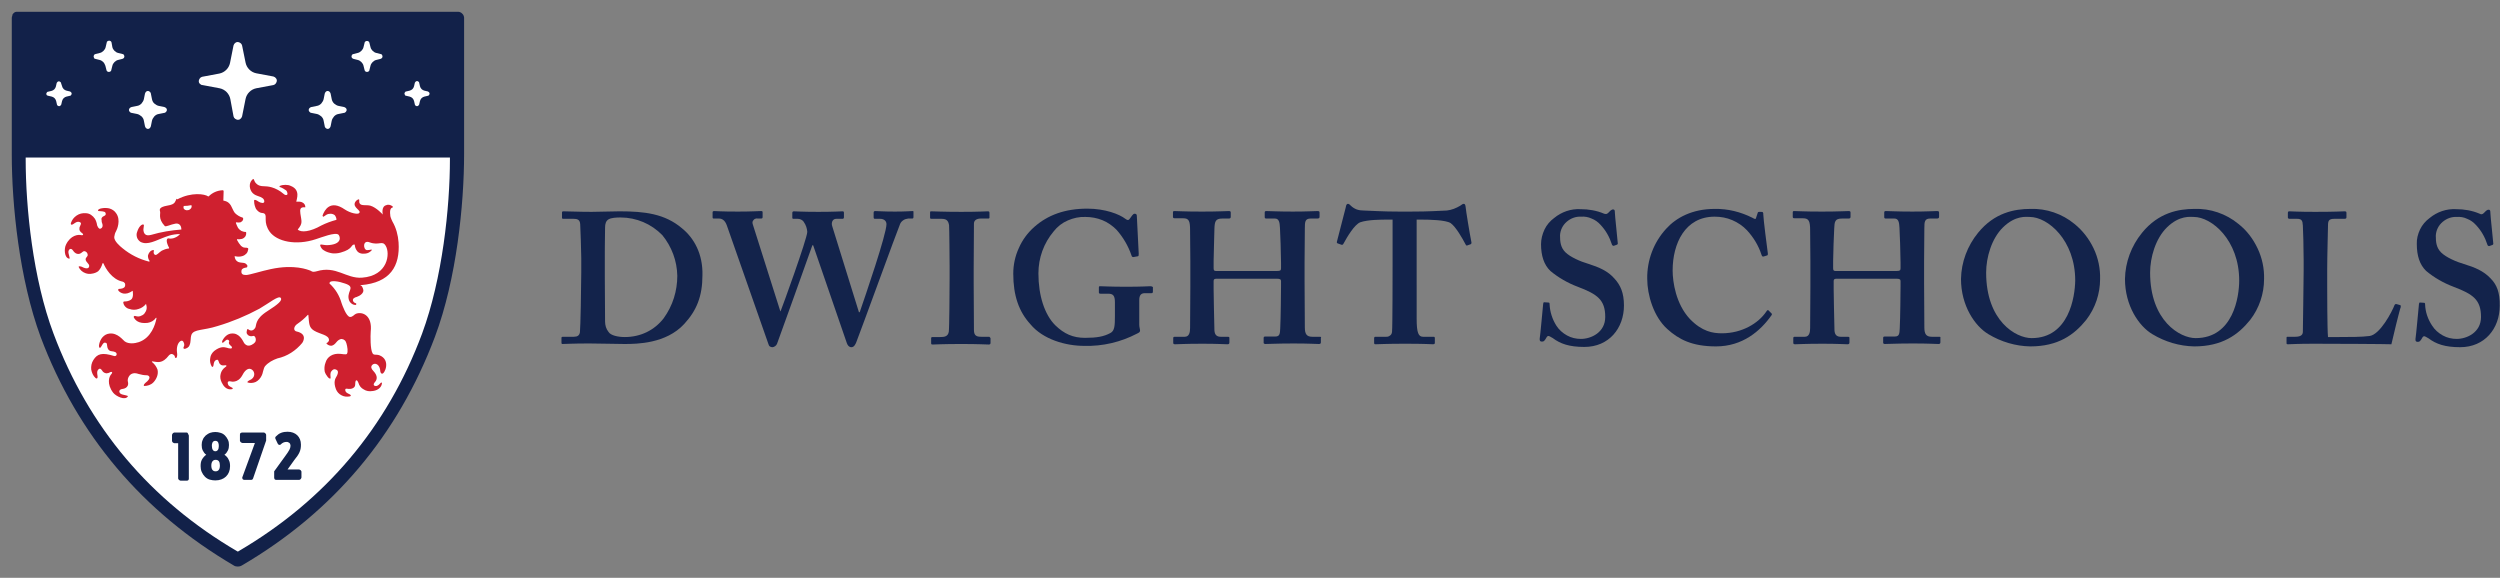 <?xml version="1.0" encoding="utf-8"?>
<!-- Generator: Adobe Illustrator 27.4.0, SVG Export Plug-In . SVG Version: 6.00 Build 0)  -->
<svg version="1.1" id="Layer_3" xmlns="http://www.w3.org/2000/svg" xmlns:xlink="http://www.w3.org/1999/xlink" x="0px" y="0px"
	 viewBox="0 0 934.6 216" style="enable-background:new 0 0 934.6 216;" xml:space="preserve">
<rect x="0" y="0" width="934.6" height="216" fill="#808080" stroke="none"/>
<style type="text/css">
	.st0{fill:#13234B;}
	.st1{fill:#122149;}
	.st2{fill:#FFFFFF;}
	.st3{fill:#CF202F;}
</style>
<g>
	<path class="st0" d="M254.9,85.3c-6.4-5.4-13.9-6.3-23.3-6.3c-3.5,0-7,0.2-10.4,0.2c-4.9,0-8.5-0.2-10.5-0.2
		c-0.4,0-0.6,0.1-0.6,0.4v1.9c0,0.1,0,0.1,0,0.2c0,0.1,0.1,0.1,0.1,0.2c0.1,0,0.1,0.1,0.2,0.1c0.1,0,0.1,0,0.2,0h3.8
		c1.4,0,2.4,0.3,2.5,2c0.1,1,0.4,10.9,0.4,12.7v5.3c0,5.3-0.3,21-0.5,22.4c-0.2,1.2-0.9,1.7-2.3,1.7h-4c-0.4,0-0.6,0.1-0.6,0.4v1.7
		c0,0.5,0.1,0.6,0.4,0.6c1,0,3.8-0.2,9.9-0.2c3.5,0,10.6,0.2,13.2,0.2c4.7,0,15.6-0.1,22.4-7.5c4.6-5,6.8-10.3,6.8-18.2
		C262.8,95,259.5,89,254.9,85.3z M248.1,119c-1.7,2.2-3.9,4-6.4,5.2c-2.5,1.2-5.3,1.8-8.1,1.8c-2.6,0-5.3-0.6-6.1-1.9
		c-0.9-1.1-1.3-2.5-1.3-3.9c0-4.3-0.1-16.2-0.1-17v-5c0-1.1,0-10.2,0.1-13.1c0-1.4,0.3-2.5,1.3-3.1c1-0.6,2.9-0.7,4.5-0.7
		c5.9,0,11.5,2.4,15.6,6.6c3.5,4.3,5.5,9.6,5.6,15.2C253.2,108.8,251.5,114.3,248.1,119z"/>
	<path class="st0" d="M341.2,78.9c-0.6,0-2.7,0.2-6.6,0.2c-4.3,0-6.7-0.2-7.4-0.2c-0.4,0-0.6,0.2-0.6,0.6v1.7c0,0.4,0.1,0.6,0.5,0.6
		h1.9c1.7,0,2.4,1,2.4,2c0,3.8-7.9,26.8-10,32.9h-0.3l-10-32.2c-0.4-1.2,0.1-2.7,1.5-2.7h2.4c0.3,0,0.5-0.2,0.5-0.6v-1.6
		c0-0.4-0.1-0.6-0.5-0.6c-0.6,0-3.3,0.2-9.1,0.2c-5.8,0-8.5-0.2-9.1-0.2c-0.4,0-0.6,0.2-0.6,0.6v1.7c0,0.1,0,0.1,0,0.2
		c0,0.1,0.1,0.1,0.1,0.2c0,0,0.1,0.1,0.2,0.1c0.1,0,0.1,0,0.2,0h1.5c0.5,0,0.9,0.1,1.3,0.3c0.4,0.2,0.8,0.5,1,0.9
		c0.8,1.1,1.2,2.4,1.3,3.7c-0.1,2.7-9.4,28.3-10,29.7l-0.1-0.1l-10.2-32.2c-0.1-0.3-0.2-0.6-0.2-0.9c0-0.3,0.1-0.6,0.3-0.8
		c0.2-0.3,0.4-0.5,0.7-0.6c0.3-0.1,0.6-0.2,0.9-0.1h1.3c0.5,0,0.6-0.2,0.6-0.6v-1.7c0-0.4-0.1-0.5-0.6-0.5c-0.7,0-3.6,0.2-8.6,0.2
		c-6.3,0-8.4-0.2-8.9-0.2c-0.3,0-0.6,0.1-0.6,0.5v1.8c0,0.3,0.1,0.5,0.4,0.5h2c1.1,0,2.2,0.6,2.9,2.5l15.6,44.5
		c0.1,0.3,0.2,0.6,0.5,0.8c0.3,0.2,0.6,0.3,0.9,0.3c0.4,0,0.8-0.2,1.1-0.4c0.3-0.2,0.6-0.6,0.7-0.9c0.3-0.8,12.6-34.9,13.2-36.8h0.3
		l12.6,36.6c0.3,0.8,0.8,1.5,1.7,1.5c1,0,1.5-1.1,1.8-1.8c1.4-3.5,15.6-42.5,16.3-44c0.2-0.6,0.6-1.2,1.2-1.6
		c0.5-0.4,1.2-0.6,1.9-0.7h1.5c0.4,0,0.5-0.2,0.5-0.6v-1.9C341.6,79.1,341.4,78.9,341.2,78.9z"/>
	<path class="st0" d="M369.8,125.9h-2.9c-1.7,0-2.8-0.3-2.8-2.5c0-0.8-0.1-16.8-0.1-17.5v-5.4c0-0.8,0.1-16.2,0.1-16.9
		c0-1.3,1.1-1.9,2.6-1.9h2.7c0.1,0,0.1,0,0.2,0c0.1,0,0.1-0.1,0.2-0.1c0.1-0.1,0.1-0.1,0.1-0.2c0-0.1,0-0.1,0-0.2v-1.6
		c0-0.4-0.1-0.6-0.6-0.6c-1,0-3.2,0.2-9.9,0.2s-10.5-0.2-11.3-0.2c-0.3,0-0.4,0.1-0.4,0.5v1.8c0,0.4,0.1,0.5,0.6,0.5h3.6
		c2,0,2.6,0.7,2.9,2.4c0.1,0.9,0.2,13.4,0.2,15.1v4.9c0,3.8-0.1,18.8-0.3,19.8c-0.3,1.9-1.8,2-3.2,2h-2.8c-0.4,0-0.6,0.1-0.6,0.4
		v1.9c0,0.4,0.1,0.5,0.6,0.5c0.7,0,3.8-0.2,10.7-0.2c6.5,0,9.3,0.2,10.2,0.2c0.4,0,0.7-0.1,0.7-0.6v-1.7c0-0.1,0-0.1-0.1-0.2
		c0-0.1-0.1-0.1-0.1-0.2c-0.1,0-0.1-0.1-0.2-0.1C369.9,125.9,369.9,125.9,369.8,125.9z"/>
	<path class="st0" d="M430,107c-0.7,0-3.1,0.2-8.9,0.2c-5.9,0-9.1-0.2-9.9-0.2c-0.3,0-0.4,0.1-0.4,0.6v1.6c0,0.4,0.1,0.6,0.6,0.6
		h2.9c1.8,0,2.5,0.7,2.5,3.2v5.1c0,3.6-0.1,5.6-1.7,6.4c-2.4,1.3-5,1.8-9.5,1.8c-4.5,0-7.8-1.5-11.1-4.7c-4-4-6.3-11.1-6.3-19.4
		c0-5.8,2-11.3,5.7-15.7c1.4-1.8,3.2-3.2,5.3-4.1c2.1-0.9,4.3-1.4,6.6-1.3c2.2,0,4.3,0.4,6.3,1.2c2,0.8,3.8,2.1,5.3,3.6
		c2.5,2.8,4.4,6.1,5.6,9.6c0.1,0.4,0.3,0.6,0.7,0.6l1.7-0.3c0.3-0.1,0.3-0.4,0.3-1l-0.7-13.9c0-0.6-0.1-1-0.8-1
		c-0.4,0-0.6,0.2-1,0.7l-0.8,1.1c-0.4,0.6-0.8,0.8-1.7,0.1c-2.2-1.7-7.5-3.8-14.2-3.8c-8.4,0-14.8,2.4-19.8,6.8
		c-2.5,2.2-4.5,4.9-5.8,7.9c-1.4,3-2.1,6.3-2.1,9.6c0,8.2,2.1,14.2,6.4,18.9c4.7,5.7,13.2,8.1,20.1,8.1c6.9,0.2,13.7-1.4,19.8-4.6
		c0.7-0.3,1.1-0.6,1.1-1.1c0-0.6-0.3-1.3-0.3-2.2v-9.2c0-2,0.8-2.6,2.1-2.6h2.4c0.4,0,0.6-0.1,0.6-0.6v-1.7
		C430.7,107.1,430.5,107,430,107z"/>
	<path class="st0" d="M493.4,125.9h-2.8c-2.1,0-2.8-1-2.8-3.5c0-4-0.1-13.9-0.1-16.9v-7.5c0-2.2,0.1-11.7,0.1-12.7
		c0-2.4,0.1-3.6,2.2-3.6h2.5c0.7,0,0.8-0.3,0.8-0.7v-1.5c0-0.4-0.1-0.6-0.8-0.6c-1.1,0-3.9,0.2-9.2,0.2c-5.6,0-8.6-0.2-9.9-0.2
		c-0.5,0-0.6,0.2-0.6,0.6v1.6c0,0.4,0.1,0.6,0.6,0.6h3.2c1.5,0,1.8,1.3,1.9,3.5c0.1,0.8,0.4,10.5,0.4,13v2.1c0,0.8-0.3,1-1.4,1h-23
		c-0.6,0-0.8-0.3-0.8-1v-2.8c0-1.8,0.3-11,0.3-12c0.1-2.7,0.4-3.8,2.9-3.8h2.5c0.6,0,0.7-0.3,0.7-0.7v-1.5c0-0.4-0.1-0.6-0.7-0.6
		c-1.3,0-3.8,0.2-10,0.2c-6.8,0-9.1-0.2-10.3-0.2c-0.1,0-0.2,0-0.3,0c-0.1,0-0.2,0.1-0.2,0.2c-0.1,0.1-0.1,0.1-0.1,0.2
		c0,0.1,0,0.2,0,0.3V81c0,0.4,0.1,0.6,0.7,0.6h3.1c2.2,0,2.6,1,2.6,4.5c0,1,0.1,9.7,0.1,11.8v9c0,4.5-0.1,12.4-0.1,15.7
		c0,1.6-0.3,3.3-2,3.3h-3.6c-0.6,0-0.7,0.1-0.7,0.6v1.6c0,0.4,0.1,0.6,0.7,0.6c1.4,0,3.5-0.2,10.3-0.2c5.7,0,8.1,0.2,9.3,0.2
		c0.6,0,0.7-0.3,0.7-0.7v-1.6c0-0.4-0.1-0.5-0.7-0.5h-2.5c-1.5,0-2.3-0.7-2.4-2.4c-0.1-4.8-0.3-12.9-0.3-15.4v-3
		c0-0.6,0.2-0.9,1-0.9h22.7c1,0,1.5,0.2,1.5,0.8v2c0,1.3-0.1,12.4-0.3,15.7c-0.1,1.9-0.1,3.1-1.8,3.1h-3.8c-0.5,0-0.6,0.2-0.6,0.6
		v1.6c0,0.1,0,0.2,0,0.2c0,0.1,0.1,0.1,0.1,0.2c0.1,0.1,0.1,0.1,0.2,0.1c0.1,0,0.2,0.1,0.2,0.1c2,0,4.2-0.2,10.7-0.2
		c6,0,8.4,0.2,9.5,0.2c0.6,0,0.7-0.3,0.7-0.7v-1.6C494,126.1,493.9,125.9,493.4,125.9z"/>
	<path class="st0" d="M547.9,77.3c-0.1-0.8-0.3-1.1-0.7-1.1c-0.4,0-0.7,0.3-1.3,0.7c-1.5,0.9-3.2,1.6-5,1.8
		c-3.2,0.1-6.1,0.4-13.8,0.4h-3.8c-6.8,0-9.8-0.3-13.5-0.4c-0.9,0-1.7-0.1-2.6-0.4c-0.8-0.3-1.6-0.8-2.2-1.4
		c-0.4-0.4-0.7-0.7-1.1-0.7c-0.3,0-0.7,0.3-0.8,1.3l-3.3,12.8c-0.1,0.4,0,0.6,0.3,0.7l1.4,0.5c0.4,0.1,0.6-0.1,0.8-0.5
		c1.3-2.4,4-7,6.2-7.9c2.9-1,7.9-1,10.2-1h1.9v17.4c0,1.4,0,22.7-0.2,24.5c0,0.3-0.1,0.5-0.2,0.8c-0.1,0.2-0.3,0.5-0.5,0.6
		c-0.2,0.2-0.5,0.3-0.7,0.4c-0.3,0.1-0.5,0.1-0.8,0.1h-4c-0.3,0-0.5,0.1-0.5,0.6v1.6c0,0.5,0.1,0.6,0.6,0.6c1,0,3.9-0.2,11-0.2
		c7.5,0,9.8,0.2,10.4,0.2c0.7,0,0.7-0.3,0.7-0.7v-1.5c0-0.4-0.1-0.6-0.4-0.6h-4c-1.7,0-2.4-1.4-2.4-6.7V82.1h2
		c2.5,0,8.8,0.1,10.7,1.3c2,1.4,4.5,5.9,5.5,7.8c0.2,0.4,0.3,0.6,0.6,0.6l1.4-0.5c0.2-0.1,0.3-0.2,0.3-0.6
		C549.4,87.2,548,78.6,547.9,77.3z"/>
	<path class="st0" d="M593.7,98.6c-2.8-0.8-6.7-2.5-8.5-4.3c-1.8-1.8-2-3.9-2-6.3c0.1-2,1-3.8,2.5-5.1c1.5-1.3,3.4-2,5.3-1.9
		c1.4-0.1,2.7,0.1,4,0.7c1.3,0.5,2.4,1.3,3.3,2.3c2,2.1,3.4,4.6,4.3,7.4c0,0.1,0,0.1,0.1,0.2s0.1,0.1,0.2,0.2c0.1,0,0.1,0.1,0.2,0.1
		c0.1,0,0.2,0,0.2,0l1.1-0.4c0.1,0,0.2-0.1,0.3-0.2c0.1-0.1,0.1-0.2,0.1-0.3c0-0.7-1.1-10.4-1.1-11.6c0-0.7-0.1-1.1-0.6-1.1
		c-0.2,0-0.4,0-0.5,0.1c-0.2,0.1-0.3,0.2-0.5,0.3l-0.9,0.9c-0.2,0.2-0.4,0.3-0.7,0.4c-0.3,0-0.5,0-0.8-0.1c-2.8-1.2-5.8-1.7-8.8-1.7
		c-3.6-0.2-7.1,1-9.9,3.3c-1.5,1.1-2.8,2.6-3.6,4.3c-0.8,1.7-1.3,3.6-1.3,5.5c0,4.3,1.1,7.7,3.5,10c3,2.5,6.5,4.5,10.2,5.9
		c7.4,2.8,10.3,4.9,10.3,11.3c0,5.8-5.3,8.2-9.1,8.2c-1.8,0-3.6-0.4-5.2-1.3c-1.6-0.9-3-2.1-4-3.7c-1.5-2.4-2.4-5.2-2.5-8
		c0-0.4-0.1-0.6-0.4-0.6l-1.6-0.1c-0.3,0-0.3,0.1-0.4,0.6c-0.1,0.8-1.1,12.1-1.3,13c-0.1,0.9,0.3,1.1,0.8,1.1c0.6,0,0.8-0.1,1.3-0.8
		c0.4-0.7,0.7-1.3,1.1-1.3s0.8,0.3,1.7,0.8c2.8,2.1,6.1,3.3,11.8,3.3c9.2,0,14.8-7,14.8-15.5c0-4.7-1.3-7.6-3.5-10
		C601.1,101.3,597.8,99.9,593.7,98.6z"/>
	<path class="st0" d="M661.1,116c-0.2-0.2-0.5,0-0.8,0.5c-2.9,4.3-9,8.1-16.6,8.1c-3.3,0-7.4-0.6-12-5.4c-5.2-5.6-6.4-13.8-6.4-18.1
		c0-10,4.6-20.1,15.7-20.1c2.3,0,4.5,0.4,6.6,1.3c2.1,0.9,4,2.2,5.5,3.8c2.4,2.6,4.3,5.7,5.4,9.1c0.2,0.6,0.4,0.8,0.8,0.7l1.3-0.4
		c0.3-0.1,0.3-0.3,0.3-0.7c-0.3-2.1-1.7-13.2-1.7-14.5c0-1-0.1-1.1-1-1.1c-0.9,0-1,0-1.1,0.4l-0.6,1.8c-0.1,0.6-0.4,0.6-1.4,0
		c-4.4-2.2-9.2-3.4-14.1-3.3c-8.4,0-14.4,3.3-18.1,7.4c-4.7,5.1-7.2,11.8-7.1,18.7c0,6.1,2.4,14.2,7.5,18.8
		c4.3,3.9,9.3,6.5,18.2,6.5c9.9,0,16.6-5.7,20.8-11.7c0.1-0.1,0.1-0.2,0.1-0.4c0-0.1-0.1-0.2-0.2-0.3L661.1,116z"/>
	<path class="st0" d="M725,125.9h-2.8c-2.1,0-2.8-1-2.8-3.5c0-4-0.1-13.9-0.1-16.9v-7.5c0-2.2,0.1-11.7,0.1-12.7
		c0-2.4,0.1-3.6,2.2-3.6h2.5c0.7,0,0.8-0.3,0.8-0.7v-1.5c0-0.4-0.1-0.6-0.8-0.6c-1.1,0-3.9,0.2-9.2,0.2c-5.6,0-8.6-0.2-9.9-0.2
		c-0.5,0-0.6,0.2-0.6,0.6v1.6c0,0.4,0.1,0.6,0.6,0.6h3.2c1.5,0,1.8,1.3,1.9,3.5c0.1,0.8,0.4,10.5,0.4,13v2.1c0,0.8-0.3,1-1.4,1h-23
		c-0.6,0-0.8-0.3-0.8-1v-2.8c0-1.8,0.3-11,0.4-12c0.1-2.7,0.3-3.8,2.9-3.8h2.5c0.6,0,0.7-0.3,0.7-0.7v-1.5c0-0.4-0.1-0.6-0.7-0.6
		c-1.3,0-3.8,0.2-10,0.2c-6.8,0-9-0.2-10.3-0.2c-0.1,0-0.2,0-0.3,0c-0.1,0-0.2,0.1-0.2,0.2c-0.1,0.1-0.1,0.1-0.1,0.2
		c0,0.1,0,0.2,0,0.3V81c0,0.4,0.1,0.6,0.7,0.6h3.1c2.2,0,2.7,1,2.7,4.5c0,1,0.1,9.7,0.1,11.8v9c0,4.5-0.1,12.4-0.1,15.7
		c0,1.6-0.3,3.3-2,3.3h-3.6c-0.6,0-0.7,0.1-0.7,0.6v1.6c0,0.4,0.1,0.6,0.7,0.6c1.4,0,3.5-0.2,10.3-0.2c5.7,0,8.1,0.2,9.3,0.2
		c0.6,0,0.7-0.3,0.7-0.7v-1.6c0-0.4-0.1-0.5-0.7-0.5h-2.5c-1.5,0-2.3-0.7-2.4-2.4c-0.1-4.8-0.3-12.9-0.3-15.4v-3
		c0-0.6,0.2-0.9,1-0.9H709c1,0,1.5,0.2,1.5,0.8v2c0,1.3-0.1,12.4-0.3,15.7c-0.1,1.9-0.1,3.1-1.8,3.1h-3.8c-0.5,0-0.6,0.2-0.6,0.6
		v1.6c0,0.1,0,0.2,0,0.2c0,0.1,0.1,0.1,0.1,0.2c0.1,0.1,0.1,0.1,0.2,0.1c0.1,0,0.1,0.1,0.2,0.1c2,0,4.2-0.2,10.7-0.2
		c6,0,8.4,0.2,9.5,0.2c0.6,0,0.7-0.3,0.7-0.7v-1.6C725.5,126.1,725.4,125.9,725,125.9z"/>
	<path class="st0" d="M775.5,83.7c-4.6-3.8-10.5-5.8-16.4-5.6c-6,0-13.5,1.4-19.6,8.9c-4,4.9-6.3,11-6.4,17.3
		c0,10,5.2,17.6,10.2,20.6c4.8,2.9,10.2,4.5,15.7,4.6c10.4,0,16.4-4.3,20.9-9.9c3.4-4.4,5.2-9.8,5.2-15.3c0.1-3.9-0.7-7.8-2.4-11.4
		C781,89.3,778.5,86.1,775.5,83.7z M759.5,126.4c-5.9,0-17-6.4-17-24.5c0-5.6,2-12.7,6.3-16.9c4.7-4.6,8.8-3.9,10-3.9
		c6.7,0,17,8.6,17,23.8C775.7,110.9,773.5,126.4,759.5,126.4z"/>
	<path class="st0" d="M836.8,83.7c-4.6-3.8-10.5-5.8-16.4-5.6c-6,0-13.5,1.4-19.6,8.9c-4,4.9-6.3,11-6.4,17.3
		c0,10,5.2,17.6,10.2,20.6c4.8,2.9,10.2,4.5,15.7,4.6c10.4,0,16.4-4.3,20.9-9.9c3.4-4.4,5.2-9.8,5.2-15.3c0.1-3.9-0.7-7.8-2.4-11.4
		C842.3,89.3,839.9,86.1,836.8,83.7z M820.8,126.4c-5.8,0-17-6.4-17-24.5c0-5.6,2-12.7,6.3-16.9c4.7-4.6,8.8-3.9,10-3.9
		c6.7,0,17,8.6,17,23.8C837.1,110.9,834.9,126.4,820.8,126.4L820.8,126.4z"/>
	<path class="st0" d="M896,113.7c-0.4-0.1-0.6,0-0.8,0.3c-1,2.6-5.4,11-9.3,11.6c-2.8,0.4-7.8,0.4-11.7,0.4h-3.9
		c-0.3-3-0.3-18-0.3-19.3v-6c0-4.9,0.3-15.3,0.3-16.3c0-1.9,0.3-2.6,2.4-2.6h3.8c0.6,0,0.7-0.3,0.7-0.6v-1.6c0-0.4-0.1-0.6-0.7-0.6
		s-3.5,0.2-11,0.2c-6.4,0-8.9-0.2-9.6-0.2c-0.4,0-0.6,0.1-0.6,0.6v1.6c0,0.2,0,0.3,0.1,0.4c0.1,0.1,0.3,0.2,0.4,0.2h2.9
		c1.8,0,2.1,0.7,2.2,2.5c0.1,1.2,0.3,8.6,0.3,13v3.9c0,4.2-0.3,21.6-0.3,22.8c0,0.9-0.4,1.9-2.9,1.9h-2.8c-0.4,0-0.4,0.1-0.4,0.6
		v1.6c0,0.5,0,0.6,0.6,0.6c0.8,0,3.3-0.2,9.6-0.2c7.1,0,27.2,0.1,29,0.2c0.4-1.9,3.2-13.4,3.5-13.9c0-0.4,0-0.6-0.1-0.7L896,113.7z"
		/>
	<path class="st0" d="M931.1,104.1c-2.6-2.8-6-4.2-10-5.4c-2.8-0.8-6.7-2.5-8.5-4.3c-1.8-1.8-2-3.9-2-6.3c0.1-2,1-3.8,2.5-5.1
		c1.5-1.3,3.4-2,5.3-1.9c1.3-0.1,2.7,0.1,3.9,0.7c1.3,0.5,2.4,1.3,3.3,2.3c2,2.1,3.4,4.6,4.3,7.4c0,0.1,0,0.1,0.1,0.2
		c0,0.1,0.1,0.1,0.2,0.2c0.1,0,0.1,0.1,0.2,0.1c0.1,0,0.2,0,0.2,0l1.1-0.4c0.1,0,0.2-0.1,0.3-0.2c0.1-0.1,0.1-0.2,0.1-0.3
		c0-0.7-1.1-10.4-1.1-11.6c0-0.7-0.1-1.1-0.6-1.1c-0.2,0-0.4,0-0.5,0.1c-0.2,0.1-0.3,0.2-0.5,0.3l-0.9,0.9c-0.2,0.2-0.4,0.3-0.7,0.4
		c-0.3,0-0.5,0-0.8-0.2c-2.8-1.2-5.8-1.7-8.8-1.7c-3.6-0.2-7.1,1-9.9,3.3c-1.5,1.1-2.8,2.6-3.6,4.3c-0.8,1.7-1.3,3.6-1.2,5.5
		c0,4.3,1.1,7.7,3.5,10c3,2.5,6.5,4.5,10.2,5.9c7.4,2.8,10.3,4.9,10.3,11.3c0,5.8-5.3,8.2-9.1,8.2c-1.8,0-3.6-0.4-5.2-1.3
		c-1.6-0.9-3-2.1-4-3.7c-1.6-2.4-2.5-5.1-2.6-7.9c0-0.4-0.1-0.6-0.4-0.6l-1.5-0.1c-0.3,0-0.3,0.1-0.4,0.6c-0.1,0.8-1.1,12.1-1.3,13
		c-0.1,0.9,0.3,1.1,0.8,1.1c0.6,0,0.8-0.1,1.3-0.8c0.4-0.7,0.7-1.3,1.1-1.3s0.8,0.3,1.7,0.8c2.8,2.1,6.1,3.3,11.8,3.3
		c9.2,0,14.8-7,14.8-15.5C934.6,109.4,933.4,106.4,931.1,104.1z"/>
</g>
<g>
	<path class="st1" d="M173.5,57.5c0,18.9-2.8,46.8-10.9,68.4c-13.8,36.7-38,65.5-72.2,85.5c-0.5,0.3-1,0.4-1.5,0.4
		c-0.5,0-1.1-0.1-1.5-0.4c-34.1-20-58.4-48.7-72.2-85.4c-8-21.7-10.8-49.5-10.8-68.3v-51c0-0.3,0.1-0.6,0.2-0.8C4.6,5.4,4.8,5.2,5,5
		c0.2-0.2,0.4-0.4,0.7-0.5C6,4.4,6.2,4.4,6.5,4.4h164.8c0.3,0,0.6,0.1,0.8,0.2c0.3,0.1,0.5,0.3,0.7,0.5c0.2,0.2,0.4,0.4,0.5,0.7
		c0.1,0.3,0.2,0.5,0.2,0.8V57.5z"/>
	<path class="st2" d="M75.7,31.8l6.4,1.2c1,0.2,1.9,0.7,2.6,1.4c0.7,0.7,1.2,1.6,1.4,2.6l1.2,6.5c0.1,0.4,0.3,0.7,0.6,0.9
		c0.3,0.2,0.7,0.4,1,0.4c0.4,0,0.7-0.1,1-0.4c0.3-0.2,0.5-0.6,0.6-0.9l1.3-6.5c0.2-1,0.7-1.9,1.4-2.6c0.7-0.7,1.6-1.2,2.6-1.4
		l6.4-1.2c0.4-0.1,0.7-0.3,0.9-0.6c0.2-0.3,0.4-0.7,0.4-1c0-0.4-0.1-0.7-0.4-1c-0.2-0.3-0.6-0.5-0.9-0.6l-6.4-1.2
		c-1-0.2-1.9-0.7-2.6-1.4c-0.7-0.7-1.2-1.6-1.4-2.6L90.5,17c-0.1-0.4-0.3-0.7-0.6-0.9c-0.3-0.2-0.7-0.4-1-0.4c-0.4,0-0.7,0.1-1,0.4
		c-0.3,0.2-0.5,0.6-0.6,0.9l-1.3,6.5c-0.2,1-0.7,1.9-1.4,2.6c-0.7,0.7-1.6,1.2-2.6,1.4l-6.4,1.2c-0.4,0.1-0.7,0.3-0.9,0.6
		c-0.2,0.3-0.4,0.7-0.4,1c0,0.4,0.1,0.7,0.4,1C75,31.6,75.3,31.8,75.7,31.8z"/>
	<path class="st2" d="M35.6,22l1.6,0.4c0.5,0.1,1,0.4,1.4,0.8c0.4,0.4,0.6,0.9,0.8,1.4l0.4,1.6c0,0.2,0.2,0.4,0.3,0.5
		c0.2,0.1,0.4,0.2,0.6,0.2c0.2,0,0.4-0.1,0.6-0.2c0.2-0.1,0.3-0.3,0.3-0.5l0.4-1.6c0.1-0.5,0.4-1,0.8-1.4c0.4-0.4,0.9-0.7,1.4-0.8
		l1.6-0.4c0.2-0.1,0.4-0.2,0.5-0.3c0.1-0.2,0.2-0.4,0.2-0.6c0-0.2-0.1-0.4-0.2-0.6c-0.1-0.2-0.3-0.3-0.5-0.3l-1.6-0.4
		c-0.5-0.1-1-0.4-1.4-0.8c-0.4-0.4-0.7-0.9-0.8-1.4l-0.3-1.7c0-0.2-0.2-0.4-0.3-0.5c-0.2-0.1-0.4-0.2-0.6-0.2
		c-0.2,0-0.4,0.1-0.6,0.2c-0.2,0.1-0.3,0.3-0.3,0.5l-0.4,1.7c-0.1,0.5-0.4,1-0.8,1.4c-0.4,0.4-0.9,0.7-1.4,0.8l-1.6,0.4
		c-0.2,0-0.4,0.2-0.5,0.3c-0.1,0.2-0.2,0.4-0.2,0.6c0,0.2,0.1,0.4,0.2,0.6C35.1,21.8,35.3,21.9,35.6,22z"/>
	<path class="st2" d="M49.2,42.2l2,0.4c0.6,0.1,1.2,0.5,1.7,0.9c0.5,0.5,0.8,1,0.9,1.7l0.4,2c0.1,0.3,0.2,0.5,0.4,0.7
		c0.2,0.2,0.5,0.3,0.7,0.3c0.3,0,0.5-0.1,0.7-0.3c0.2-0.2,0.3-0.4,0.4-0.7l0.4-2c0.1-0.6,0.5-1.2,0.9-1.7c0.5-0.5,1-0.8,1.7-0.9
		l2-0.4c0.3,0,0.5-0.2,0.7-0.4c0.2-0.2,0.3-0.5,0.3-0.7c0-0.3-0.1-0.5-0.3-0.7c-0.2-0.2-0.4-0.3-0.7-0.4l-2-0.4
		c-0.6-0.1-1.2-0.5-1.7-0.9s-0.8-1.1-0.9-1.7l-0.4-2c0-0.3-0.2-0.5-0.4-0.7c-0.2-0.2-0.5-0.3-0.7-0.3c-0.3,0-0.5,0.1-0.7,0.3
		c-0.2,0.2-0.3,0.4-0.4,0.7l-0.4,2c-0.1,0.6-0.5,1.2-0.9,1.7c-0.5,0.5-1,0.8-1.7,0.9l-2,0.4c-0.3,0.1-0.5,0.2-0.7,0.4
		c-0.2,0.2-0.3,0.5-0.3,0.7c0,0.3,0.1,0.5,0.3,0.7C48.7,42,48.9,42.2,49.2,42.2z"/>
	<path class="st2" d="M18,35.8l1.3,0.3c0.4,0.1,0.8,0.3,1.1,0.6c0.3,0.3,0.5,0.7,0.6,1.1l0.3,1.3c0,0.2,0.1,0.3,0.3,0.4
		c0.1,0.1,0.3,0.2,0.5,0.2c0.2,0,0.3-0.1,0.5-0.2c0.1-0.1,0.2-0.3,0.3-0.4l0.3-1.3c0.1-0.4,0.3-0.8,0.6-1.1c0.3-0.3,0.7-0.5,1.1-0.6
		l1.3-0.3c0.2,0,0.3-0.1,0.4-0.3c0.1-0.1,0.2-0.3,0.2-0.5c0-0.2-0.1-0.3-0.2-0.5c-0.1-0.1-0.3-0.2-0.4-0.3l-1.3-0.3
		c-0.4-0.1-0.8-0.3-1.1-0.6c-0.3-0.3-0.5-0.7-0.6-1.1L22.8,31c0-0.2-0.1-0.3-0.3-0.4c-0.1-0.1-0.3-0.2-0.5-0.2
		c-0.2,0-0.3,0.1-0.5,0.2c-0.1,0.1-0.2,0.3-0.3,0.4l-0.3,1.3c-0.1,0.4-0.3,0.8-0.6,1.1c-0.3,0.3-0.7,0.5-1.1,0.6l-1.3,0.3
		c-0.2,0-0.3,0.1-0.4,0.3c-0.1,0.1-0.2,0.3-0.2,0.5c0,0.2,0.1,0.3,0.2,0.5C17.7,35.7,17.9,35.8,18,35.8z"/>
	<path class="st2" d="M9.6,58.9v0.6c0,18.1,2.7,44.7,10.4,65.2c13.1,35,36.2,62.4,68.7,81.4c0.1,0,0.2,0.1,0.2,0.1s0.2,0,0.2-0.1
		c32.5-19,55.7-46.4,68.7-81.4c7.6-20.6,10.4-47.2,10.4-65.2v-0.6H9.6z"/>
	<path class="st2" d="M132.1,22l1.6,0.4c0.5,0.1,1,0.4,1.4,0.8c0.4,0.4,0.7,0.9,0.8,1.4l0.4,1.6c0,0.2,0.2,0.4,0.3,0.5
		c0.2,0.1,0.4,0.2,0.6,0.2c0.2,0,0.4-0.1,0.6-0.2c0.2-0.1,0.3-0.3,0.3-0.5l0.4-1.6c0.1-0.5,0.4-1,0.8-1.4s0.9-0.7,1.4-0.8l1.6-0.4
		c0.2-0.1,0.4-0.2,0.5-0.3c0.1-0.2,0.2-0.4,0.2-0.6c0-0.2-0.1-0.4-0.2-0.6c-0.1-0.2-0.3-0.3-0.5-0.3l-1.6-0.4
		c-0.5-0.1-1-0.4-1.4-0.8c-0.4-0.4-0.7-0.9-0.8-1.4l-0.4-1.6c0-0.2-0.2-0.4-0.3-0.5c-0.2-0.1-0.4-0.2-0.6-0.2
		c-0.2,0-0.4,0.1-0.6,0.2c-0.2,0.1-0.3,0.3-0.3,0.5l-0.4,1.6c-0.1,0.5-0.4,1-0.8,1.4c-0.4,0.4-0.9,0.7-1.4,0.8l-1.6,0.4
		c-0.2,0-0.4,0.2-0.5,0.3c-0.1,0.2-0.2,0.4-0.2,0.6c0,0.2,0.1,0.4,0.2,0.6C131.7,21.8,131.9,21.9,132.1,22z"/>
	<path class="st2" d="M116.4,42.2l2,0.4c0.6,0.1,1.2,0.5,1.7,0.9c0.5,0.5,0.8,1,0.9,1.7l0.4,2c0,0.3,0.2,0.5,0.4,0.7
		c0.2,0.2,0.5,0.3,0.7,0.3c0.3,0,0.5-0.1,0.7-0.3c0.2-0.2,0.3-0.4,0.4-0.7l0.4-2c0.1-0.6,0.5-1.2,0.9-1.7c0.5-0.5,1-0.8,1.7-0.9
		l2-0.4c0.3,0,0.5-0.2,0.7-0.4c0.2-0.2,0.3-0.5,0.3-0.7c0-0.3-0.1-0.5-0.3-0.7c-0.2-0.2-0.4-0.3-0.7-0.4l-2-0.4
		c-0.6-0.1-1.2-0.5-1.7-0.9c-0.5-0.5-0.8-1.1-0.9-1.7l-0.4-2c-0.1-0.3-0.2-0.5-0.4-0.7c-0.2-0.2-0.5-0.3-0.7-0.3
		c-0.3,0-0.5,0.1-0.7,0.3c-0.2,0.2-0.3,0.4-0.4,0.7l-0.4,2c-0.1,0.6-0.5,1.2-0.9,1.7c-0.5,0.5-1,0.8-1.7,0.9l-2,0.4
		c-0.3,0.1-0.5,0.2-0.7,0.4c-0.2,0.2-0.3,0.5-0.3,0.7c0,0.3,0.1,0.5,0.3,0.7C115.9,42,116.1,42.2,116.4,42.2z"/>
	<path class="st2" d="M151.8,35.8l1.3,0.3c0.4,0.1,0.8,0.3,1.1,0.6c0.3,0.3,0.5,0.7,0.6,1.1l0.3,1.3c0,0.2,0.1,0.3,0.3,0.4
		c0.1,0.1,0.3,0.2,0.5,0.2c0.2,0,0.3-0.1,0.5-0.2c0.1-0.1,0.2-0.3,0.3-0.4l0.3-1.3c0.1-0.4,0.3-0.8,0.6-1.1c0.3-0.3,0.7-0.5,1.1-0.6
		l1.3-0.3c0.2,0,0.3-0.1,0.4-0.3c0.1-0.1,0.2-0.3,0.2-0.5c0-0.2-0.1-0.3-0.2-0.5c-0.1-0.1-0.3-0.2-0.4-0.3l-1.3-0.3
		c-0.4-0.1-0.8-0.3-1.1-0.6c-0.3-0.3-0.5-0.7-0.6-1.1l-0.3-1.3c0-0.2-0.1-0.3-0.3-0.4c-0.1-0.1-0.3-0.2-0.5-0.2
		c-0.2,0-0.3,0.1-0.5,0.2c-0.1,0.1-0.2,0.3-0.3,0.4l-0.3,1.3c-0.1,0.4-0.3,0.8-0.6,1.1c-0.3,0.3-0.7,0.5-1.1,0.6l-1.3,0.3
		c-0.2,0-0.3,0.1-0.4,0.3c-0.1,0.1-0.2,0.3-0.2,0.5c0,0.2,0.1,0.3,0.2,0.5C151.4,35.7,151.6,35.8,151.8,35.8z"/>
	<path class="st3" d="M134.8,106.6c0,0,0.1,0,0.1,0c11-0.9,14.7-7.1,14.1-16c-0.2-2.7-0.9-5.4-2.3-7.8c-0.3-0.6-0.5-1.1-0.7-1.7
		c-0.1-0.3-0.1-0.6-0.1-0.7c-0.3-2.1,0.3-2.7,0.8-2.8c0,0,0.1,0,0.1-0.1c0,0,0.1-0.1,0.1-0.1c0,0,0-0.1,0-0.1c0,0,0-0.1-0.1-0.1
		c-0.3-0.3-0.7-0.5-1.1-0.6c-0.4-0.1-0.9-0.1-1.3,0.1c-2,0.5-1.3,3.5-1.3,3.5s-2.3-2.6-4.6-3.3c-1.4-0.4-3.3,0.1-3.9-0.7
		c-0.2-0.2-0.3-0.4-0.3-0.7c0-0.2,0-0.5,0-0.7c0,0,0-0.1,0-0.1c0,0,0-0.1-0.1-0.1c0,0-0.1-0.1-0.1-0.1s-0.1,0-0.1,0
		c-0.3,0.1-0.5,0.3-0.8,0.5c-0.2,0.2-0.4,0.5-0.5,0.7c-0.9,2,2.7,3,1.5,4c-0.5,0.5-3.2,0-5.3-1.4c-5.5-3.8-7.6,0.3-8.3,2.2
		c0,0.1,0,0.1,0,0.2c0,0.1,0.1,0.1,0.1,0.2c0.1,0,0.1,0.1,0.2,0.1c0.1,0,0.2,0,0.2-0.1c0.3-0.2,0.6-0.4,0.9-0.6
		c0.5-0.3,1-0.4,1.6-0.4c0.5,0,1.1,0.2,1.5,0.5c0.3,0.2,0.9,1.6,0.6,1.8c-1.9,0.5-3.8,1.2-5.6,2.1c-4.2,2.4-7.6,2.7-8.8,1.5
		c2-2.4,1.4-3,1-5.9c-0.2-1.6-0.2-2.6,1.8-2.4c0.1,0,0.2-2.4-3.1-2.1c0,0-0.1,0-0.1,0c0,0,0,0-0.1,0c0,0,0,0,0-0.1c0,0,0,0,0-0.1
		c0-0.6,1.7-4.2-2.1-5.7c-0.6-0.3-1.3-0.4-2-0.4c-0.7,0-1.4,0.1-2.1,0.4c0,0-0.1,0-0.1,0.1c0,0,0,0.1,0,0.1c0,0.1,0,0.1,0,0.1
		c0,0,0.1,0.1,0.1,0.1c0.9,0.3,1.7,0.8,2.4,1.3c0.4,0.4,0.9,1.9-0.2,1.7c-0.7-0.1-1.2-1-2.9-1.9c-3.3-1.8-5.4-1.2-6.4-1.5
		c-0.6-0.1-1.2-0.4-1.6-0.8c-0.5-0.4-0.8-1-1-1.6c0,0,0-0.1-0.1-0.1c0,0-0.1-0.1-0.1-0.1c0,0-0.1,0-0.1,0c0,0-0.1,0-0.1,0.1
		c-0.6,0.5-1,1.2-1.1,2c-0.1,0.9,0.1,1.8,0.6,2.6c0.5,0.8,1.3,1.3,2.2,1.6c1.9,0.6,2.5,1.1,2.6,2c0.1,1.1-1.5,0.6-2.1,0.2
		c-0.4-0.3-0.9-0.6-1.4-0.7c-0.2,0-0.4,0.2-0.3,0.6c0,1,0.3,1.9,0.7,2.8c1.6,2.1,2.5,1.2,3.2,1.8c1.1,0.9-0.6,3.1,1.9,6.7
		c2.7,3.7,9.8,5.3,17.3,2.8c1.9-0.6,7.2-2.7,8.4-1.7c0.5,0.4,1.8,3.4-3.4,3.9c-1,0.1-2,0-3-0.2c-0.1,0-0.1,0-0.2,0
		c-0.1,0-0.1,0-0.1,0.1c0,0-0.1,0.1-0.1,0.1s0,0.1,0,0.2c0.1,0.4,0.3,0.7,0.5,1c0.2,0.3,0.5,0.6,0.9,0.8c0.9,0.6,2,0.9,3.1,1.1
		c1.1,0.1,2.2,0,3.2-0.3c4.6-1.3,3.7-2.9,5-3c0.1,0,0.1,0,0.1,0c0,0,0.1,0.1,0.1,0.1c0.1,0.8,0.3,1.5,0.8,2.2
		c0.6,0.9,1.7,1.3,3.2,1.1c0.9-0.1,1.7-0.5,2.3-1.2c0,0,0.1-0.1,0.1-0.1c0-0.1,0-0.1,0-0.1c0,0-0.1-0.1-0.1-0.1c0,0-0.1,0-0.1,0
		c-0.5,0.1-1.1,0.2-1.6,0.2c-1.5-0.1-1.7-4,1-2.9c3.6,1.3,4.7-0.9,6,1.3c1.7,2.8,0.9,11.2-8.9,11.9c-6,0.4-9.6-4.6-16.9-2.4
		c-0.4,0.1-0.8,0.2-1.2,0.2c-0.4,0-0.8-0.2-1.1-0.4c-1-0.4-6.1-2.5-14.9-0.6c-3.4,0.7-8,2.2-9.2,2.2c-1.2,0-2-0.3-1.7-1.8
		c0.2-0.7,1.1-0.9,1.8-1c0.1,0,0.1,0,0.2-0.1c0.1,0,0.1-0.1,0.1-0.2c0-0.1,0.1-0.1,0.1-0.2c0-0.1,0-0.1,0-0.2
		c-0.8-1.5-2-0.8-3.5-1.4c-0.4-0.2-0.7-0.5-0.9-0.8c-0.2-0.3-0.3-0.7-0.4-1.2c0,0,0,0,0-0.1c0,0,0,0,0.1,0c0,0,0,0,0.1,0
		c0,0,0,0,0.1,0c0.9,0.2,1.8,0.2,2.7-0.1c0.6-0.2,1-0.5,1.4-0.9c0.4-0.4,0.6-1,0.7-1.6c0-0.1,0-0.1,0-0.2c0-0.1,0-0.1-0.1-0.2
		c0-0.1-0.1-0.1-0.2-0.1c-0.1,0-0.1-0.1-0.2-0.1c-0.4,0-0.8,0-1.2-0.1c-0.4-0.1-0.7-0.4-1-0.6c-0.6-0.7-1.1-1.4-1.5-2.2
		c0,0,0-0.1,0-0.1c0,0,0-0.1,0-0.1c0,0,0-0.1,0.1-0.1c0,0,0.1,0,0.1,0c0.5,0.1,1.1,0,1.6-0.1c0.5-0.1,1-0.5,1.3-0.9
		c0.3-0.5,0.4-1,0.3-1.6c0,0,0-0.1-0.1-0.1c0,0-0.1,0-0.1,0c-0.6,0-1.1-0.2-1.6-0.4c-0.5-0.3-0.9-0.7-1.2-1.1
		c-0.3-0.6-0.6-1.2-0.8-1.8c0,0,0-0.1,0-0.1c0,0,0-0.1,0-0.1c0,0,0,0,0.1-0.1c0,0,0.1,0,0.1,0c0.5,0.1,1,0.1,1.5,0
		c0.2-0.1,0.5-0.3,0.6-0.4c0.2-0.2,0.3-0.4,0.4-0.7c0-0.1,0-0.1,0-0.2c0-0.1,0-0.1,0-0.2c0-0.1-0.1-0.1-0.1-0.2c0,0-0.1-0.1-0.2-0.1
		c-1-0.3-2-0.9-2.8-1.7c-1.3-1.7-1.2-4.1-4.2-4.6c0,0-0.1,0-0.1-0.1c0,0,0-0.1,0-0.1l0.1-3.3c0-0.1,0-0.2-0.1-0.3
		c-0.1-0.1-0.2-0.1-0.3-0.1c-2,0.1-3.8,0.9-5.2,2.3c0,0-0.1,0-0.1,0c0,0-0.1,0-0.1,0c-1.2-0.9-6.2-1.7-11.5,1.1L66,74.3
		c-0.2,0.5-0.4,0.9-0.7,1.4c-0.4,0.5-1,0.9-2.9,1.2c-2.7,0.5-2.8,1.3-2.6,2c0.4,1-0.9,2.7,1.8,5.6c0.4,0.4,2.2-0.6,4-0.9
		c1.2-0.2,2.2,0.5,2.2,2.2c-3.8,0.3-7.6,0.9-11.3,2c-1.1,0.3-2.2,0.3-2.7-0.9c-0.6-1.6,0.5-2.9-0.3-3c-0.6,0-1.6,0.8-2.2,2.7
		c-0.3,0.7-0.3,1.4-0.1,2.1c0.2,0.7,0.7,1.3,1.3,1.7c0.3,0.2,0.7,0.3,1.1,0.4c2.6,0.6,6-1.6,9.6-2.7c1.3-0.4,2.7-0.6,4.1-0.6
		c-0.5,0.6-1.1,1-1.8,1.3c-0.8,0.4-1.8,0.5-2.6,0.3c-0.8,0.1-0.8,1.5,0.3,3.5c0,0,0,0.1,0,0.1c0,0,0,0.1,0,0.1c0,0,0,0.1-0.1,0.1
		c0,0-0.1,0-0.1,0c-0.9,0.1-1.7,0.4-2.5,0.8c-1,0.6-1.8,1.7-2.4,1.6c-0.6-0.1-0.8-0.9-0.6-1.4c0.1-0.3,0-0.5-0.4-0.4
		c-0.5,0.1-0.9,0.4-1.2,0.8c-0.3,0.4-0.5,0.8-0.6,1.3c0,0.7,0.2,1.4,0.6,1.9c0,0,0,0.1,0,0.1c0,0,0,0.1,0,0.1c0,0-0.1,0.1-0.1,0.1
		c0,0-0.1,0-0.1,0c-3.6-0.9-7-2.6-9.9-5c-1-0.8-3.2-2.7-3.1-4.2c0.1-0.8,0.3-1.5,0.7-2.2c0.3-0.5,1.9-4.1,0-6.7
		c-0.6-0.9-1.5-1.5-2.6-1.8c-1-0.2-2-0.2-2.9,0c-1.2,0.2-1.6,0.9-1,1c0.6,0.1,2.2,0,2.5,0.6c0.1,0.1,0.1,0.2,0.1,0.3
		c0,0.1,0,0.2,0,0.4c0,0.1-0.1,0.2-0.2,0.3c-0.1,0.1-0.2,0.1-0.3,0.2c-0.3,0.1-0.5,0.3-0.7,0.4c-0.2,0.2-0.3,0.4-0.4,0.7
		C38,82.2,38,82.5,38,82.7c0,0.3,0.1,0.5,0.2,0.8c0.4,1.1,0,1.8-0.7,2c-0.7,0.2-1.2-1.3-1.2-1.3c-0.1-0.8-0.4-1.7-0.8-2.4
		c-0.4-0.6-0.9-1.1-1.5-1.5c-0.6-0.4-1.3-0.6-2-0.6c-1.2-0.1-2.4,0.2-3.4,0.9c-1,0.7-1.7,1.6-2.1,2.8c0,0-0.3,1.3,1.3,0.1
		c0,0,1.3-1.1,2.3-0.3c0.4,0.3,0,0.9-0.2,1.4c-0.1,0.2-0.2,0.4-0.2,0.6c0,0.2,0,0.5,0,0.7c0.1,0.2,0.1,0.4,0.3,0.6
		c0.1,0.2,0.3,0.3,0.5,0.5c0.7,0.4,0.9,1.1-0.2,0.9c-1-0.3-3.9,0-5.6,3.5c-0.8,1.5-0.7,5.1,1.2,5.3c0.5,0.1-0.5-1.9-0.3-2.8
		c0.2-0.8,1-1.4,1.8-0.1c0,0,1.4,2.2,3.3,0.5c0.1-0.1,0.3-0.2,0.4-0.3c0.2-0.1,0.3-0.1,0.5-0.1c0.2,0,0.3,0.1,0.5,0.2
		c0.2,0.1,0.3,0.2,0.4,0.4c0.1,0.1,0.2,0.2,0.2,0.4c0,0.1,0.1,0.3,0.1,0.4c0,0.2-0.1,0.3-0.1,0.4c-0.1,0.1-0.2,0.3-0.3,0.4
		c-1.2,1.2,0.7,2.3,0.9,3c0.2,0.7-0.2,2-2.8,0.6c0,0-1.1-0.4-1.1,0.1c0.5,1.1,1.4,1.9,2.5,2.3c0.8,0.3,1.6,0.4,2.5,0.2
		c0.8-0.1,1.6-0.4,2.3-0.9c0.8-0.8,1.3-1.8,1.6-2.9c0,0,0-0.1,0.1-0.1c0,0,0.1,0,0.1,0c0,0,0.1,0,0.1,0c0,0,0.1,0.1,0.1,0.1
		c0.7,1.7,3.1,6,7.2,6.8c0.3,0.1,0.5,0.2,0.7,0.5c0.2,0.2,0.2,0.5,0.2,0.8c0,0.3-0.1,0.6-0.3,0.8c-0.2,0.2-0.5,0.3-0.7,0.4
		c-0.4,0.1-0.8,0.2-1.3,0.2c-0.1,0-0.2,0-0.2,0.1c-0.1,0-0.1,0.1-0.1,0.2c0,0.1,0,0.2,0,0.2c0,0.1,0.1,0.1,0.1,0.2
		c0.8,0.9,2.6,1.9,5.3,0c0,0,0.5,2.5-0.6,3.3c-0.7,0.5-1.6,0.7-2.4,0.7c-0.1,0-0.1,0-0.2,0c-0.1,0-0.1,0.1-0.2,0.1
		c0,0-0.1,0.1-0.1,0.2c0,0.1,0,0.1,0,0.2c0.1,0.6,0.4,1.1,0.8,1.5c0.4,0.4,0.9,0.7,1.5,0.8c1.1,0.4,2.3,0.4,3.4,0
		c1.1-0.3,2.1-1,2.8-1.9c0.2,0.6,0.3,1.3,0.2,1.9c-0.1,0.6-0.4,1.2-0.8,1.7c-0.4,0.5-1,0.8-1.6,1c-0.6,0.2-1.3,0.1-1.9-0.1
		c-0.1,0-0.2,0-0.2,0c-0.1,0-0.1,0.1-0.2,0.1c0,0.1-0.1,0.1-0.1,0.2c0,0.1,0,0.2,0,0.2c0.5,1,1.7,2.5,5.2,2.1
		c0.6-0.1,1.2-0.3,1.7-0.6c0.5-0.3,1-0.7,1.3-1.2c0,0,0.1-0.1,0.1-0.1c0,0,0.1,0,0.1,0c0,0,0.1,0,0.1,0.1c0,0,0,0.1,0,0.1
		c-0.4,2.2-1.9,7.3-6.6,8.9c-1.5,0.5-3.8,0.8-5.3-0.3c-0.5-0.3-2.6-3.3-5.7-2.9c-1,0.1-1.9,0.6-2.6,1.4c-0.6,0.7-1,1.6-1.2,2.5
		c-0.3,1.1,0.1,1.7,0.5,1.3c0.4-0.4,0.9-1.9,1.6-1.8c0.7,0,0.8,0.4,0.8,0.8c0.1,1.4,0.6,2.3,1.7,2.4c1.1,0.1,2,0.4,1.9,1.2
		c0,0.1,0,0.2-0.1,0.3c-0.1,0.1-0.1,0.2-0.2,0.2c-0.1,0.1-0.2,0.1-0.3,0.1c-0.1,0-0.2,0-0.3,0c-4.5-1.4-6.3-0.9-7.8,1.5
		c-0.7,1.1-0.9,2.3-0.8,3.5c0.2,1.2,0.7,2.4,1.6,3.2c0,0,1.1,0.9,0.7-1.2c0,0-0.4-1.7,0.7-2.2c0.5-0.3,0.9,0.4,1.2,0.8
		c0.1,0.2,0.3,0.4,0.5,0.5c0.2,0.1,0.4,0.3,0.7,0.3c0.2,0.1,0.5,0.1,0.7,0c0.2,0,0.5-0.1,0.7-0.2c0.7-0.5,1.5-0.3,0.7,0.6
		c-0.8,0.8-1.8,3.6,0.7,6.9c1.1,1.4,4.5,3,5.5,1.4c0.3-0.4-2-0.5-2.7-1c-0.7-0.5-0.8-1.6,0.7-1.8c0,0,2.7-0.2,2-2.8
		c-0.3-1,0.7-4,4-2.8c1,0.3,2.1,0.5,3.2,0.5c0.8,0.1,1.8,1-0.7,2.9c0,0-0.9,0.8-0.4,1.1c1.2,0,2.5-0.4,3.4-1.3
		c0.6-0.6,1.1-1.4,1.4-2.2c0.3-0.8,0.4-1.7,0.2-2.6c-0.4-1.1-1.1-2.1-2-2.8c0,0-0.1-0.1-0.1-0.1c0,0,0-0.1,0-0.1c0,0,0-0.1,0.1-0.1
		c0,0,0.1,0,0.1,0c1.9,0.2,3.6,1.1,6.2-2.3c0.2-0.2,0.4-0.3,0.6-0.4c0.2-0.1,0.5-0.1,0.7,0c0.2,0.1,0.4,0.2,0.6,0.4
		c0.2,0.2,0.3,0.4,0.3,0.7c0,0.1,0,0.1,0.1,0.2c0,0.1,0.1,0.1,0.2,0.1c0.1,0,0.1,0,0.2,0c0.1,0,0.1-0.1,0.1-0.1
		c0.3-0.5,0.3-1.2,0.2-1.8c-0.3-2.1,0.3-3.8,1.3-4.4c1-0.6,1.4,0.9,1.4,1.4c0,0.4-0.2,0.7-0.3,1c0,0.1,0,0.1,0,0.2
		c0,0.1,0,0.1,0.1,0.2c0,0,0.1,0.1,0.1,0.1c0.1,0,0.1,0,0.2,0c0.4,0,0.7-0.2,1.1-0.4c0.3-0.2,0.6-0.5,0.7-0.8
		c0.7-1.4,0.3-2.8,0.8-4.1c0.9-2.1,4.4-1.5,9.7-3.2c5.4-1.6,10.7-3.8,15.7-6.5c3.8-2.2,7.2-5.1,8-4c0.6,0.9-0.9,2.3-5,4.9
		c-4.9,3.1-4,5.4-4.6,6.3c-1,1.5-2.1,0.9-2.6,0.5c0,0-0.1-0.1-0.1-0.1c0,0-0.1,0-0.1,0c0,0-0.1,0-0.1,0.1s-0.1,0.1-0.1,0.1
		c-0.1,0.4-0.2,0.7-0.2,1.1c0,0.3,0.1,0.5,0.3,0.7c0.1,0.2,0.3,0.4,0.6,0.5c0.2,0.1,0.5,0.2,0.7,0.2c0.3,0,0.5,0,0.8-0.1
		c0.8-0.3,1.4,1.4,0.8,2.3c-0.4,0.6-2,1.7-3.1,1.2c-0.4-0.2-0.7-0.4-1-0.8c-0.3-0.4-1.3-3.2-3.8-3.6c-0.9-0.1-1.7,0-2.5,0.5
		c-0.6,0.4-1.2,1-1.6,1.7c-0.6,0.8-0.4,1.4,0,1.2c0.4-0.2,1.2-1.3,1.7-1.1c0.1,0,0.2,0.1,0.3,0.1c0.1,0.1,0.1,0.1,0.2,0.2
		c0,0.1,0.1,0.2,0.1,0.3c0,0.1,0,0.2-0.1,0.3c-0.3,1.1,1.4,1.5,1.1,2.1c-0.1,0.2-0.2,0.3-0.3,0.3c-0.6,0-1.1-0.1-1.6-0.3
		c-1.1-0.3-2.5-0.5-4.7,1.2c-0.8,0.7-1.4,1.6-1.5,2.7c-0.2,1,0,2.1,0.5,3c0,0,0.6,1,0.8-0.8c0,0,0.1-1.4,1.2-1.6
		c0.5-0.1,0.6,0.5,0.8,1c0,0.2,0.1,0.4,0.3,0.5c0.1,0.2,0.3,0.3,0.4,0.4c0.2,0.1,0.4,0.2,0.6,0.2c0.2,0,0.4,0,0.6,0
		c0.7-0.2,1.3,0.1,0.5,0.6c-0.9,0.6-1.6,1.6-1.8,2.6c-0.3,1.1-0.1,2.2,0.4,3.2c0.6,1.3,1.8,2.9,3.8,2.5c0.2,0,0.5-0.3,0.2-0.5
		c-0.5-0.3-1.4-0.6-1.6-1.2c-0.3-0.7-0.3-1.5,1-1.2c0,0,2.6,0.8,4.3-2.3c0.4-0.8,1.8-3.3,3.6-2.1c1.2,0.8,1.4,3.1-1,4
		c0,0-1,0.5-0.6,0.8c1,0.3,2.1,0.2,3-0.2c1-0.5,1.8-1.4,2.3-2.5c0.3-0.4,0.6-2.7,1.2-3.4c1.2-1.4,2.9-2.3,4.6-2.9
		c3.7-0.8,6.9-2.9,9.3-5.8c0,0,2.4-3.3-2.2-4.3c-0.1,0-0.3-0.1-0.4-0.2c-0.1-0.1-0.2-0.2-0.3-0.3c-0.2-0.4-0.2-1.5,1.2-2.4
		c1.3-0.9,2.6-2,3.7-3.2c0,0,0.1,0,0.1-0.1c0,0,0.1,0,0.1,0c0,0,0.1,0,0.1,0.1c0,0,0,0.1,0,0.1c0.3,3.2,0.2,4.5,2.1,5.7
		c2.3,1.4,5.7,1.6,5.6,3.6c0,0.2-0.1,0.4-0.3,0.6c-0.1,0.2-0.3,0.3-0.5,0.4c0,0-0.1,0-0.1,0.1c0,0,0,0.1,0,0.1c0,0,0,0.1,0,0.1
		c0,0,0,0.1,0.1,0.1c0.3,0.3,0.7,0.5,1.1,0.6c0.6,0.2,1.5,0,2.5-1.3c0.4-0.5,0.9-0.9,1.5-1.1c0.2-0.1,0.5-0.1,0.7,0
		c0.2,0,0.5,0.1,0.7,0.3c0.2,0.1,0.4,0.3,0.5,0.5c0.1,0.2,0.2,0.4,0.3,0.7c0.4,1.3,0.7,3.3,0.2,4c-0.3,0.4-1.9,0-2.4,0
		c-2.9-0.3-5,1.1-5.6,3.3c-0.4,1-0.5,2.2-0.3,3.3c0.2,0.7,0.6,1.4,1.1,2c0.6,0.8,1.2,0.8,1.1,0.3c-0.1-0.7-0.1-1.5,0.1-2.1
		c0.9-1.4,1.6-1.1,2.2-0.8c0.9,0.5,0.2,2,0,2.3c-0.6,1-1.3,2.2-0.3,4.9c0.4,1,1.1,1.8,2.1,2.3c0.9,0.5,2,0.6,3.1,0.4
		c0,0,1.1-0.3-0.5-1c0,0-1.4-0.5-1.2-1.6c0.1-0.5,0.8-0.2,1.3-0.2c0.7,0.1,2.4-0.2,2.4-1.6c0-2.5,0.9-1.6,1.2-0.7c0.3,1.1,1,2,2,2.5
		c0.9,0.6,2.1,0.8,3.2,0.6c1.4-0.1,3.3-0.9,3.6-2.8c0-0.2-0.1-0.6-0.4-0.3c-0.4,0.4-1,1.1-1.6,1.2c-0.6,0.1-1.3-0.1-1-0.9
		c0.1-0.2,0.3-0.5,0.5-0.7c0.5-0.6,1.2-2-0.7-4c-0.6-0.6-1.2-1.5-0.4-2.3c1.1-1,2.9-0.1,3,2.5c0,0,0.1,0.7,0.6,0.8
		c1,0.3,3.5-5.2-1-6.9c-1.3-0.4-2,0.1-2.5-0.7c-0.9-1.5-0.8-6.6-0.7-8.1c0.7-6.1-3.1-7.6-5.5-6.7c-0.7,0.3-1.2,1.2-2.2,1.2
		c-1.4,0-3-4.6-3.2-5.2c-0.8-2.8-2.3-5.3-4.5-7.3c0,0,0,0,0-0.1c0,0,0-0.1,0-0.1c0.2-1.2,3.6-0.6,5.8,0.2c3.9,1.3,1,2.5,1.3,5.4
		c0.1,0.7,0.3,1.3,0.8,1.8c0.5,0.5,1.1,0.8,1.7,0.8c0.1,0,0.2,0,0.2,0c0.1,0,0.1-0.1,0.2-0.2c0-0.1,0-0.1,0-0.2c0-0.1,0-0.1-0.1-0.2
		c-0.1-0.1-0.8-0.1-1.1-0.9c-0.3-0.8,0.5-1.3,1.4-1.5c1.2-0.4,2.8-1.5,2.4-2.8c-0.1-0.3-0.2-0.7-0.4-1c0,0-0.1-0.1-0.1-0.1
		c0,0,0-0.1,0-0.1C134.7,106.7,134.7,106.7,134.8,106.6z M71.6,77.4c0,0.2-0.1,0.4-0.3,0.6c-0.2,0.2-0.4,0.4-0.7,0.5
		c-0.3,0.1-0.6,0.1-0.9,0.1c-0.6-0.1-1.4-0.5-1-1.6c0.9,0,1.9-0.1,2.8-0.3C71.7,76.9,71.7,77.2,71.6,77.4z"/>
	<path class="st0" d="M112.6,176.1c0-0.1-0.1-0.2-0.2-0.3c-0.1-0.1-0.2-0.1-0.3-0.2c-0.1,0-0.2-0.1-0.3-0.1h-4.3l2.5-3.5
		c1.9-2.3,2.5-3.6,2.5-5.7v-0.1c0-2.9-2-4.8-5-4.8c-0.8,0-1.6,0.1-2.4,0.4c-0.8,0.3-1.4,0.8-2,1.4c-0.1,0.1-0.2,0.3-0.2,0.4
		c0,0.2,0,0.3,0.1,0.5l0.8,1.7c0.1,0.1,0.1,0.2,0.2,0.3c0.1,0.1,0.2,0.1,0.3,0.2c0.1,0,0.2,0,0.4,0c0.1,0,0.2-0.1,0.3-0.2
		c0.6-0.6,1.3-0.9,2.1-0.9c0.2,0,0.4,0,0.6,0.1c0.2,0.1,0.4,0.2,0.5,0.3c0.1,0.1,0.3,0.3,0.3,0.5c0.1,0.2,0.1,0.4,0.1,0.6
		c0,0.9-0.5,1.8-1.9,3.7l-4.2,5.8v2.4c0,0.2,0.1,0.4,0.2,0.6c0.1,0.1,0.3,0.2,0.6,0.2h8.5c0.1,0,0.2,0,0.3-0.1
		c0.1,0,0.2-0.1,0.3-0.2c0.1-0.1,0.1-0.2,0.2-0.3c0-0.1,0.1-0.2,0.1-0.3v-2.2C112.7,176.3,112.7,176.2,112.6,176.1z"/>
	<path class="st0" d="M83.9,170c0.6-0.4,1-1,1.3-1.6c0.3-0.6,0.4-1.3,0.4-2v-0.1c0-0.7-0.1-1.3-0.4-1.9c-0.3-0.6-0.6-1.1-1.1-1.6
		c-0.5-0.5-1-0.8-1.7-1c-0.6-0.2-1.3-0.3-1.9-0.3c-0.7,0-1.3,0.1-1.9,0.3c-0.6,0.2-1.2,0.6-1.7,1c-0.5,0.5-0.9,1-1.1,1.6
		c-0.3,0.6-0.4,1.3-0.4,1.9v0.1c0,0.7,0.1,1.4,0.4,2c0.3,0.6,0.7,1.2,1.3,1.6c-0.7,0.5-1.2,1.1-1.6,1.8c-0.4,0.7-0.5,1.5-0.5,2.4
		v0.1c0,0.7,0.1,1.4,0.4,2.1c0.3,0.7,0.7,1.3,1.2,1.8c0.5,0.5,1.1,0.9,1.8,1.1c0.7,0.2,1.4,0.3,2.1,0.3c3.3,0,5.5-2.1,5.5-5.3v-0.1
		c0-0.8-0.1-1.6-0.5-2.3C85.2,171.1,84.6,170.5,83.9,170z M79.2,166.6c0-0.7,0.2-1.8,1.3-1.8s1.3,1,1.3,1.9v0.1
		c0,1.2-0.5,1.9-1.3,1.9C79.7,168.7,79.2,168,79.2,166.6L79.2,166.6z M82.2,174.1c0,1.4-0.6,2.1-1.6,2.1s-1.6-0.7-1.6-2.1V174
		c0-1.3,0.6-2.1,1.6-2.1c1.1,0,1.6,0.7,1.6,2.1V174.1z"/>
	<path class="st0" d="M98.7,161.7h-8.2c-0.2,0-0.4,0.1-0.6,0.2c-0.1,0.1-0.2,0.3-0.2,0.6v2.2c0,0.1,0,0.2,0.1,0.3
		c0,0.1,0.1,0.2,0.2,0.3c0.1,0.1,0.2,0.1,0.3,0.2c0.1,0,0.2,0.1,0.3,0.1h4.7l-4.7,12.8c0,0.1-0.1,0.2,0,0.4c0,0.1,0.1,0.2,0.1,0.3
		c0.1,0.1,0.2,0.2,0.3,0.2c0.1,0.1,0.2,0.1,0.4,0.1h2.5c0.2,0,0.3-0.1,0.4-0.1c0.1-0.1,0.2-0.2,0.3-0.4l4.9-14.2c0-0.1,0-0.2,0-0.2
		v-1.9c0-0.2-0.1-0.4-0.2-0.5C99,161.8,98.8,161.7,98.7,161.7z"/>
	<path class="st0" d="M69.8,161.7h-4.6c-0.1,0-0.2,0-0.3,0.1c-0.1,0-0.2,0.1-0.3,0.2c-0.1,0.1-0.1,0.2-0.2,0.3
		c0,0.1-0.1,0.2-0.1,0.3v2.2c0,0.1,0,0.2,0.1,0.3c0,0.1,0.1,0.2,0.2,0.3c0.1,0.1,0.2,0.1,0.3,0.2c0.1,0,0.2,0.1,0.3,0.1h1.4v13.1
		c0,0.1,0,0.2,0.1,0.3c0,0.1,0.1,0.2,0.2,0.3c0.1,0.1,0.2,0.1,0.3,0.2c0.1,0,0.2,0.1,0.3,0.1h2.4c0.2,0,0.4-0.1,0.5-0.2
		c0.1-0.1,0.2-0.3,0.2-0.5v-16.1c0-0.2-0.1-0.4-0.2-0.5C70.2,161.8,70,161.7,69.8,161.7z"/>
</g>
</svg>

